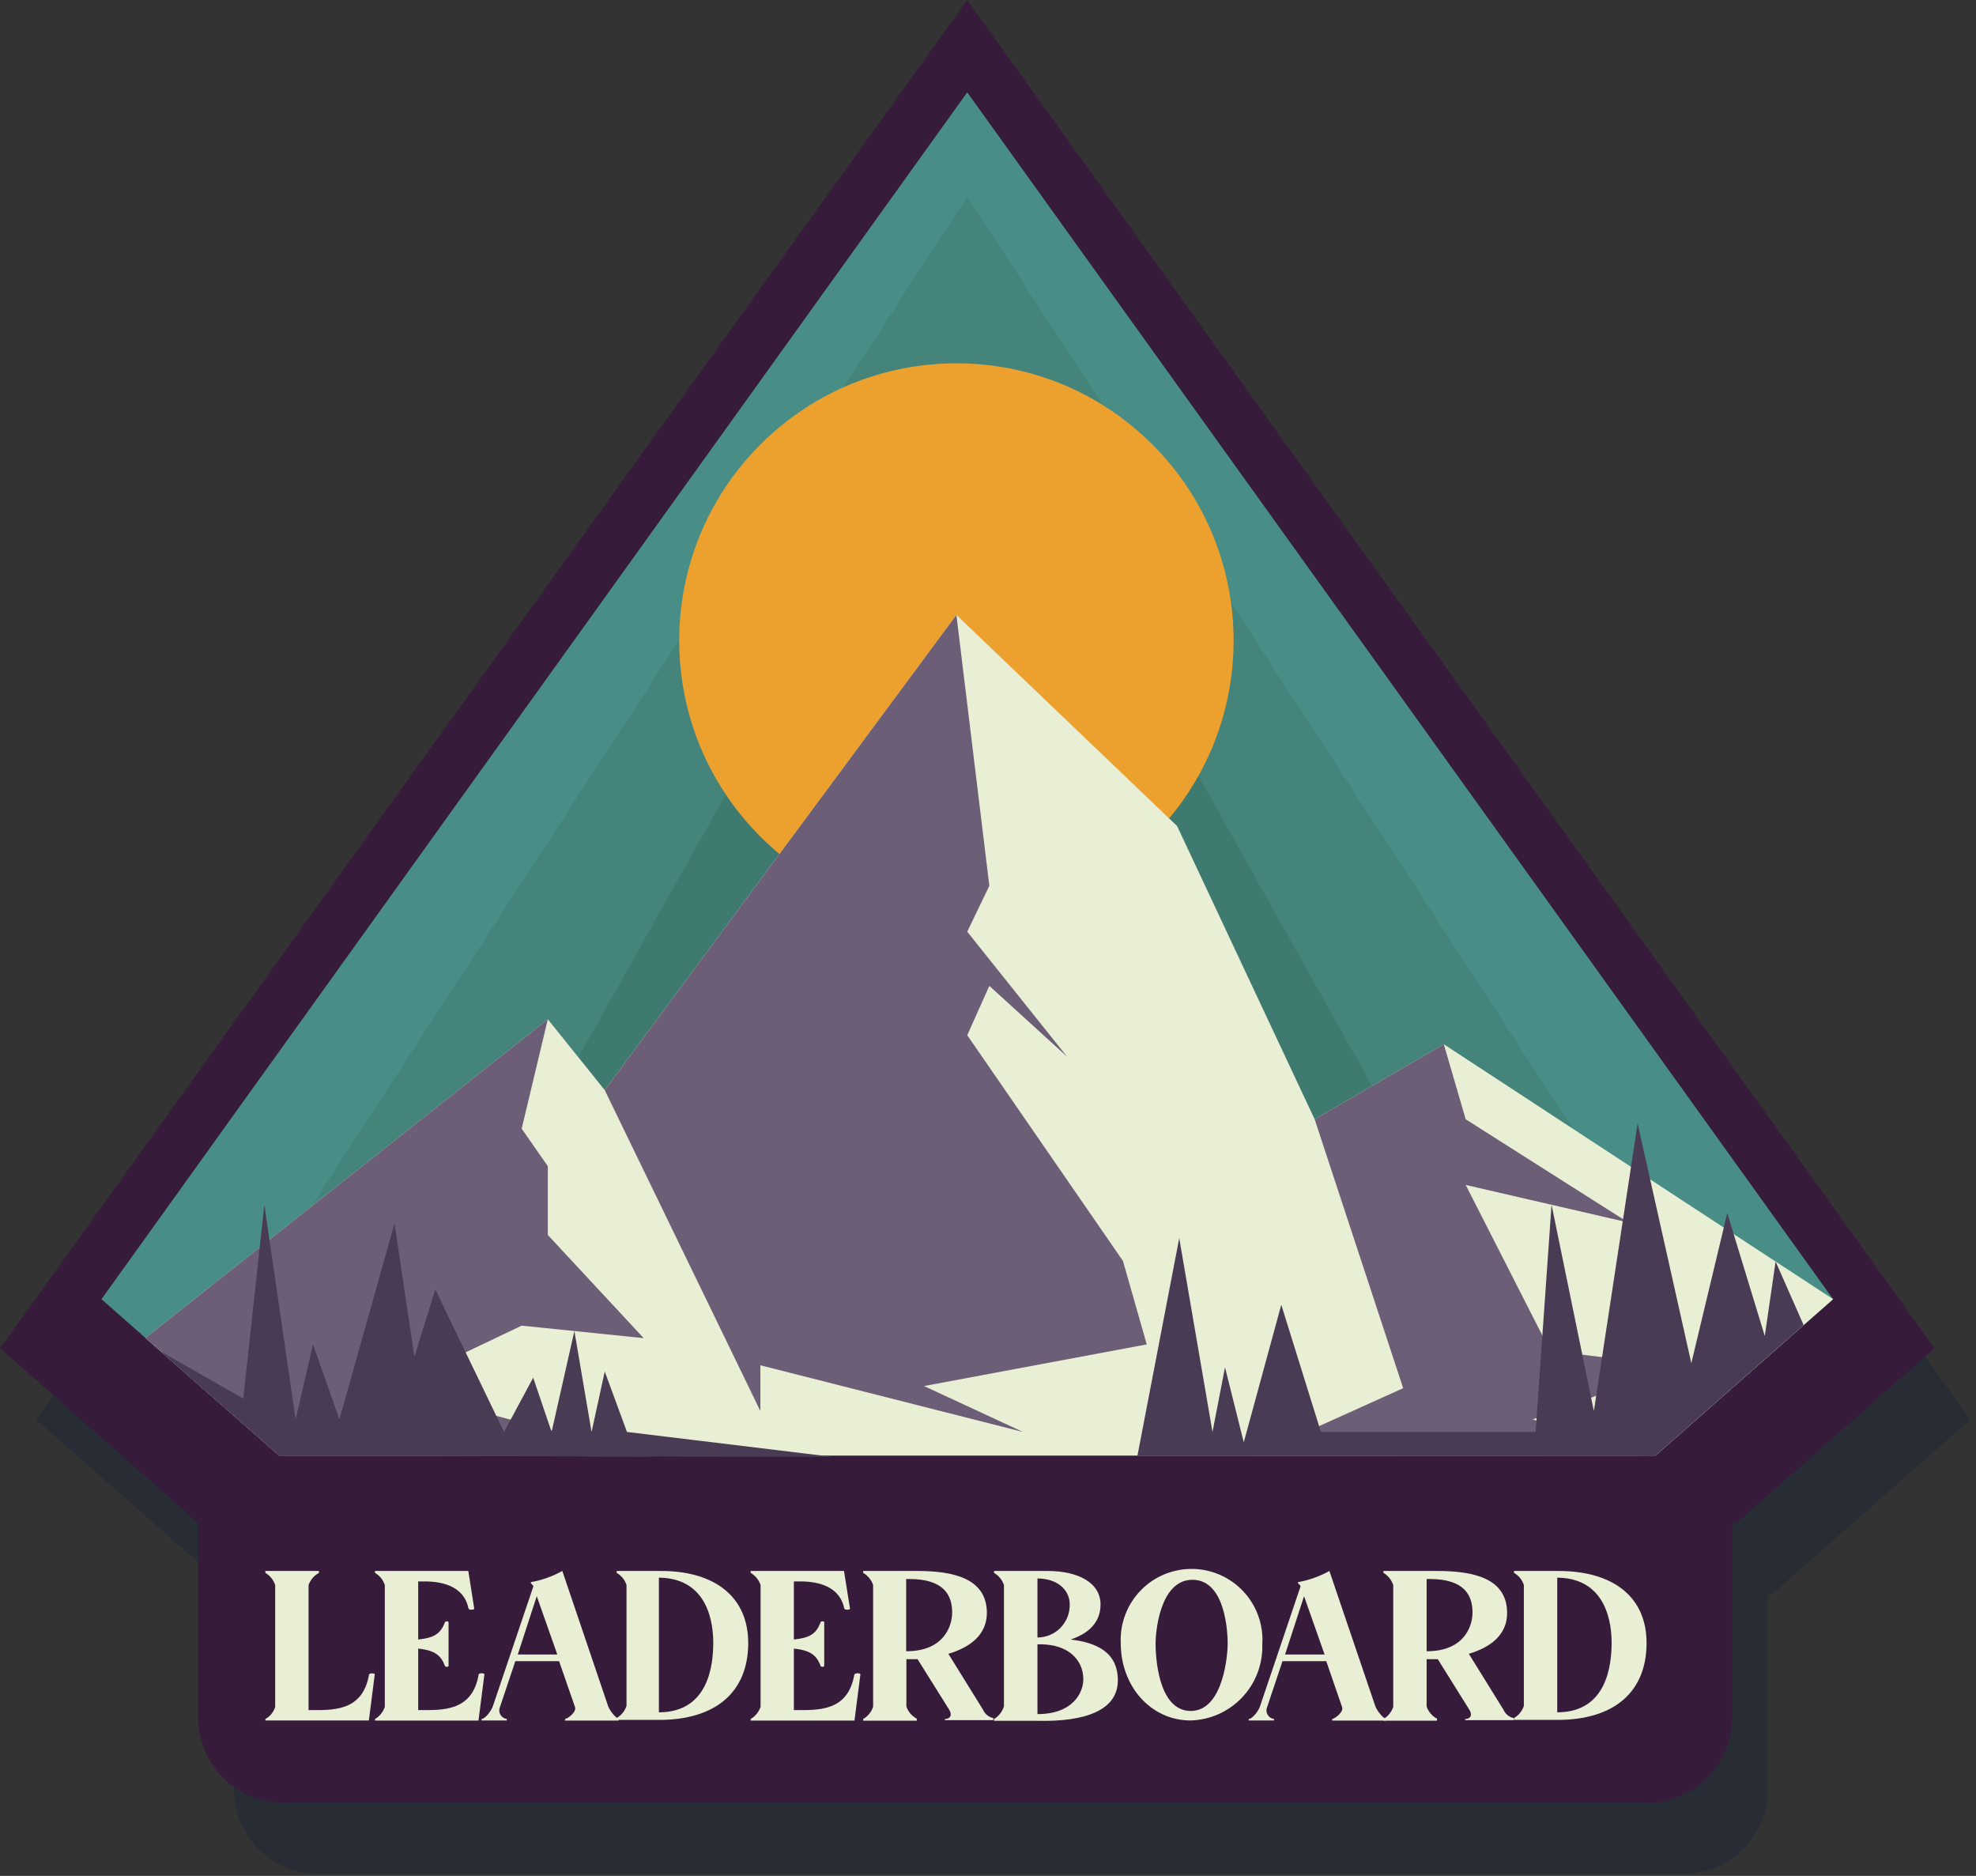 <svg width="177" height="168" viewBox="0 0 177 168" fill="none" xmlns="http://www.w3.org/2000/svg">
<rect x="0" y="0" width="177" height="168" fill="#333333" stroke="none"/>
<g clip-path="url(#clip0_1_102)">
<path opacity="0.24" d="M20.96 160.26C20.959 161.253 21.153 162.237 21.533 163.155C21.912 164.072 22.469 164.906 23.171 165.609C23.874 166.311 24.708 166.868 25.625 167.247C26.543 167.627 27.527 167.821 28.52 167.82H150.78C151.773 167.821 152.757 167.627 153.675 167.247C154.592 166.868 155.426 166.311 156.129 165.609C156.831 164.906 157.388 164.072 157.767 163.155C158.147 162.237 158.341 161.253 158.34 160.26V142.78H158.72L176.48 127.14L89.84 6.39L3.24 127.14L21.01 142.78L20.96 160.26Z" fill="#00163D"/>
<path d="M86.64 0L7.62939e-06 120.75L17.76 136.39V153.88C17.763 155.883 18.56 157.804 19.978 159.219C21.395 160.635 23.317 161.43 25.32 161.43H147.58C148.572 161.431 149.555 161.237 150.472 160.858C151.39 160.479 152.223 159.923 152.925 159.222C153.627 158.521 154.184 157.688 154.564 156.772C154.944 155.855 155.14 154.872 155.14 153.88V136.39H155.52L173.29 120.75L86.64 0Z" fill="#361C3A"/>
<path d="M86.64 8.27L9.09 116.35L24.99 130.35H86.64H148.3L164.2 116.35L86.64 8.27Z" fill="#498E86"/>
<path d="M86.64 17.61L21.79 117.42L35.08 130.35H86.64H138.21L151.5 117.42L86.64 17.61Z" fill="#44847B"/>
<path d="M86.64 32.54L38.11 119.14L48.06 130.35H86.64H125.23L135.18 119.14L86.64 32.54Z" fill="#3F7A70"/>
<path d="M103.228 74.925C112.925 65.228 112.925 49.507 103.228 39.81C93.531 30.113 77.81 30.113 68.113 39.81C58.416 49.507 58.416 65.228 68.113 74.925C77.81 84.621 93.531 84.621 103.228 74.925Z" fill="#ECA02E"/>
<path d="M13.03 119.82L49.07 91.28L54.17 97.63L85.67 55.07L105.44 73.98L117.76 100.24L129.33 93.52L164.2 116.35L148.3 130.35H24.99L13.03 119.82Z" fill="#E9EFD4"/>
<path d="M54.17 97.63L68.11 126.37V122.27L91.63 128.24L82.77 124.13L102.72 120.4L100.59 112.93L86.64 92.71L88.62 88.29L95.59 94.64L86.64 83.44L88.62 79.33L85.67 55.07L54.17 97.63Z" fill="#6D5E77"/>
<path d="M49.07 91.28L46.73 101.08L49.07 104.44V110.6L57.66 119.84L46.73 118.72L34.98 124.32L58.35 130.44L24.99 130.35L13.03 119.82L49.07 91.28Z" fill="#6D5E77"/>
<path d="M117.76 100.24L125.69 124.32L112.32 130.35H146.97L137.3 127.12L150.05 122.36L138.85 120.96L131.29 106.12L145.85 109.48L131.29 100.24L129.33 93.52L117.76 100.24Z" fill="#6D5E77"/>
<path d="M101.89 130.35L105.63 110.88L108.61 128.24L109.73 122.45L111.41 129.17L114.77 116.85L118.32 128.24H137.55L138.98 107.89L142.77 126.37L146.69 100.61L151.5 122.08L154.72 108.64L158.08 119.65L159.05 112.98L161.56 118.67L148.3 130.35H101.89Z" fill="#493B54"/>
<path d="M14.43 121.05L21.79 125.25L23.68 107.89L26.48 127.12L28.04 120.4L30.4 127.12L35.34 109.57L37.12 121.52L38.99 115.48L45.15 128.24L47.76 123.38L49.41 128.24L51.45 119.2L52.99 128.24L54.17 122.83L56.16 128.24L74.64 130.48L24.99 130.35L14.43 121.05Z" fill="#493B54"/>
<path d="M33.04 154.08H23.77V153.95C24.194 153.715 24.51 153.324 24.65 152.86V141.95C24.498 141.492 24.185 141.105 23.77 140.86V140.69H28.57V140.86C28.136 141.096 27.805 141.484 27.64 141.95V153.15C29.72 153.15 32.48 153.35 33.06 149.95C33.12 149.82 33.57 149.84 33.57 149.95L33.04 154.08Z" fill="#E9EFD4"/>
<path d="M43.39 149.95L42.86 154.09H33.59V153.95C34.005 153.705 34.318 153.318 34.47 152.86V141.95C34.318 141.492 34.005 141.105 33.59 140.86V140.69H41.95L42.48 144.07C42.48 144.18 42.04 144.2 41.97 144.07C41.42 141.3 37.97 141.65 37.46 141.63V146.83C38.87 146.68 39.46 146.33 39.85 145.29C39.91 145.16 40.18 145.18 40.18 145.29V149.19C40.18 149.29 39.91 149.32 39.85 149.19C39.49 148.19 38.85 147.79 37.46 147.64V153.15C39.54 153.15 42.3 153.35 42.88 149.95C42.95 149.81 43.39 149.83 43.39 149.95Z" fill="#E9EFD4"/>
<path d="M45.38 154.08H43.13V153.95C43.41 153.95 43.92 153.36 44.13 152.86L47.78 142.06C47.71 141.88 47.49 141.82 47.56 141.69C48.545 141.514 49.495 141.176 50.37 140.69L54.48 152.82C54.66 153.28 55.21 153.91 55.41 153.91V154.09H50.61V153.95C50.79 153.95 51.69 153.34 51.5 152.86L50.08 148.77H46.16L44.79 152.86C44.741 152.972 44.718 153.093 44.724 153.215C44.73 153.337 44.765 153.455 44.825 153.561C44.886 153.667 44.97 153.758 45.071 153.825C45.173 153.893 45.289 153.935 45.41 153.95L45.38 154.08ZM46.38 148.17H49.92L48.08 142.95L46.38 148.17Z" fill="#E9EFD4"/>
<path d="M67.02 147.28C66.96 151.51 64.15 154.03 59.02 154.03H55.24V153.86C55.659 153.619 55.973 153.23 56.12 152.77V141.95C55.973 141.49 55.659 141.101 55.24 140.86V140.69H59.11C64.1 140.66 67.09 143.08 67.02 147.28ZM59.02 141.28V153.35C63.56 153.35 63.87 148.93 63.89 147.23C63.91 145.53 63.51 141.36 59.06 141.29L59.02 141.28Z" fill="#E9EFD4"/>
<path d="M77.07 149.95L76.54 154.09H67.24V153.95C67.659 153.706 67.975 153.319 68.13 152.86V141.95C67.975 141.491 67.659 141.104 67.24 140.86V140.69H75.6L76.14 144.07C76.14 144.18 75.69 144.2 75.63 144.07C75.07 141.3 71.63 141.65 71.11 141.63V146.83C72.53 146.68 73.11 146.33 73.5 145.29C73.57 145.16 73.83 145.18 73.83 145.29V149.19C73.83 149.29 73.57 149.32 73.5 149.19C73.15 148.19 72.5 147.79 71.11 147.64V153.15C73.19 153.15 75.96 153.35 76.53 149.95C76.63 149.81 77.07 149.83 77.07 149.95Z" fill="#E9EFD4"/>
<path d="M84.95 148.11L88.05 153.11C88.134 153.301 88.262 153.47 88.424 153.602C88.585 153.734 88.776 153.826 88.98 153.87V154.05H84.64V153.95C84.93 153.95 85.35 153.78 85.07 153.19L82.19 148.59C81.86 148.59 81.5 148.59 81.19 148.59V152.83C81.349 153.299 81.682 153.689 82.12 153.92V154.1H77.32V153.95C77.739 153.706 78.055 153.319 78.21 152.86V141.95C78.055 141.491 77.739 141.104 77.32 140.86V140.69H82.14C85.39 140.69 88.4 141.34 88.4 144.46C88.38 146.43 86.88 147.54 84.95 148.11ZM85.29 144.41C85.29 142.82 84.51 141.41 81.44 141.41H81.17V147.88C84.51 147.89 85.29 145.67 85.29 144.41V144.41Z" fill="#E9EFD4"/>
<path d="M89.93 152.81V141.95C89.775 141.491 89.459 141.104 89.04 140.86V140.69H93.84C96.57 140.69 98.58 141.74 98.58 143.69C98.58 145.33 97.47 146.31 95.9 146.83C98.27 147.11 100.13 147.99 100.13 150.49C100.13 153.21 97.13 154.21 92.92 154.11H89.04V153.95C89.469 153.694 89.786 153.288 89.93 152.81ZM92.93 146.65C93.319 146.649 93.703 146.57 94.06 146.417C94.418 146.265 94.741 146.042 95.01 145.762C95.28 145.482 95.49 145.151 95.629 144.788C95.769 144.425 95.833 144.038 95.82 143.65C95.82 142.65 95.03 141.39 92.93 141.36V146.65ZM92.93 147.26V153.51C96.09 153.51 97.02 151.61 97.04 150.42C97.04 148.59 95.63 147.26 93.19 147.26H92.93Z" fill="#E9EFD4"/>
<path d="M106.65 154.08C103.13 154.08 100.39 151.08 100.39 147.13C100.353 146.268 100.492 145.407 100.799 144.6C101.106 143.793 101.574 143.057 102.174 142.437C102.775 141.817 103.496 141.327 104.293 140.995C105.09 140.663 105.946 140.497 106.809 140.507C107.672 140.517 108.524 140.704 109.313 141.054C110.102 141.405 110.811 141.912 111.397 142.546C111.983 143.18 112.434 143.927 112.721 144.741C113.009 145.555 113.128 146.419 113.07 147.28C113.095 148.148 112.949 149.013 112.64 149.824C112.331 150.636 111.865 151.379 111.269 152.01C110.673 152.642 109.958 153.15 109.166 153.505C108.373 153.86 107.518 154.055 106.65 154.08V154.08ZM106.65 153.23C109.65 153.23 109.97 147.98 109.97 147.23C109.97 146.23 109.79 141.5 106.83 141.48C103.87 141.46 103.51 146.25 103.51 147.16C103.51 148.07 103.64 153.2 106.65 153.23Z" fill="#E9EFD4"/>
<path d="M114.11 154.08H111.85V153.95C112.14 153.95 112.65 153.36 112.85 152.86L116.5 142.06C116.43 141.88 116.21 141.82 116.27 141.69C117.256 141.515 118.205 141.177 119.08 140.69L123.2 152.82C123.38 153.28 123.93 153.91 124.13 153.91V154.09H119.33V153.95C119.5 153.95 120.41 153.34 120.21 152.86L118.8 148.77H114.88L113.51 152.86C113.461 152.972 113.438 153.093 113.444 153.215C113.45 153.337 113.485 153.455 113.545 153.561C113.606 153.667 113.69 153.758 113.791 153.825C113.893 153.893 114.009 153.935 114.13 153.95L114.11 154.08ZM115.11 148.17H118.65L116.81 142.95L115.11 148.17Z" fill="#E9EFD4"/>
<path d="M131.57 148.11L134.67 153.11C134.752 153.302 134.88 153.472 135.042 153.604C135.204 153.736 135.395 153.827 135.6 153.87V154.05H131.24V153.95C131.53 153.95 131.95 153.78 131.66 153.19L128.79 148.59C128.45 148.59 128.1 148.59 127.79 148.59V152.83C127.949 153.299 128.282 153.689 128.72 153.92V154.1H123.92V153.95C124.335 153.705 124.648 153.318 124.8 152.86V141.95C124.648 141.492 124.335 141.105 123.92 140.86V140.69H128.74C131.99 140.69 135 141.34 135 144.46C135 146.43 133.49 147.54 131.57 148.11ZM131.9 144.41C131.9 142.82 131.13 141.41 128.05 141.41H127.79V147.88C131.13 147.89 131.9 145.67 131.9 144.41V144.41Z" fill="#E9EFD4"/>
<path d="M147.49 147.28C147.43 151.51 144.62 154.03 139.49 154.03H135.62V153.86C136.039 153.619 136.353 153.23 136.5 152.77V141.95C136.353 141.49 136.039 141.101 135.62 140.86V140.69H139.49C144.57 140.66 147.56 143.08 147.49 147.28ZM139.49 141.28V153.35C144.03 153.35 144.34 148.93 144.36 147.23C144.38 145.53 143.98 141.36 139.53 141.29L139.49 141.28Z" fill="#E9EFD4"/>
</g>
<defs>
<clipPath id="clip0_1_102">
<rect width="176.48" height="167.82" fill="white"/>
</clipPath>
</defs>
</svg>
